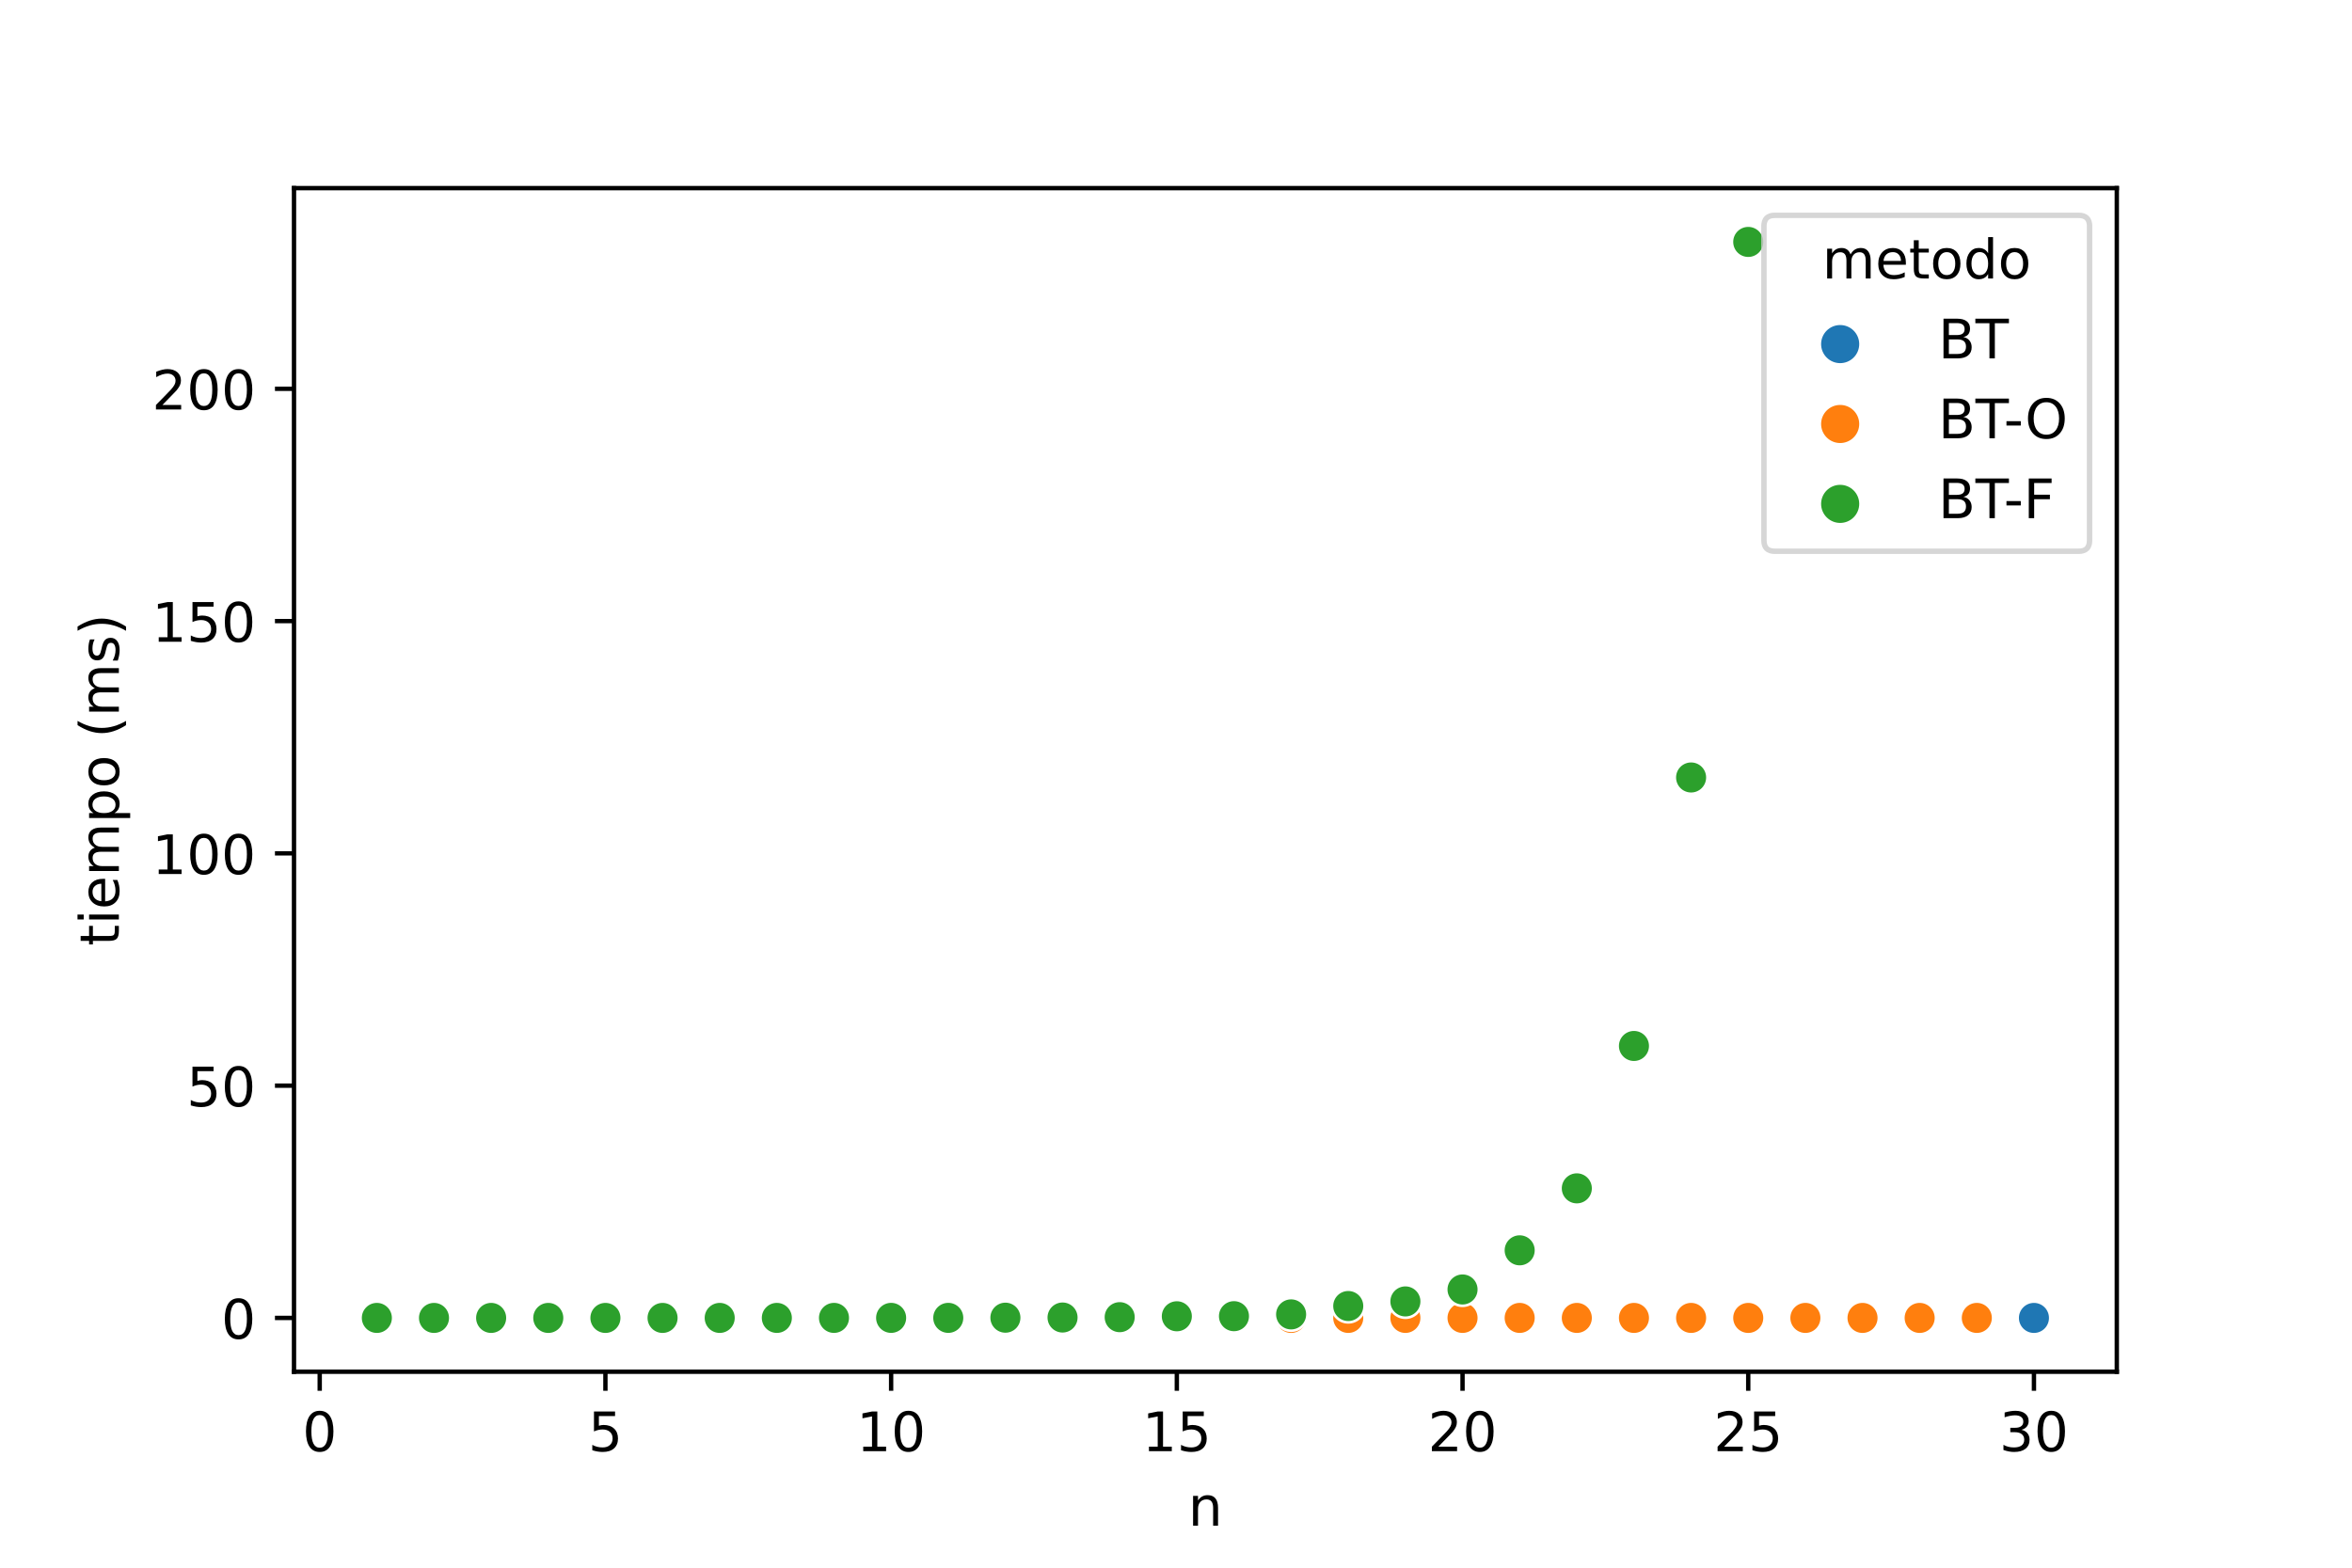 <?xml version="1.0" encoding="utf-8" standalone="no"?>
<!DOCTYPE svg PUBLIC "-//W3C//DTD SVG 1.1//EN"
  "http://www.w3.org/Graphics/SVG/1.1/DTD/svg11.dtd">
<!-- Created with matplotlib (https://matplotlib.org/) -->
<svg height="288pt" version="1.1" viewBox="0 0 432 288" width="432pt" xmlns="http://www.w3.org/2000/svg" xmlns:xlink="http://www.w3.org/1999/xlink">
 <defs>
  <style type="text/css">
*{stroke-linecap:butt;stroke-linejoin:round;}
  </style>
 </defs>
 <g id="figure_1">
  <g id="patch_1">
   <path d="M 0 288 
L 432 288 
L 432 0 
L 0 0 
z
" style="fill:#ffffff;"/>
  </g>
  <g id="axes_1">
   <g id="patch_2">
    <path d="M 54 252 
L 388.8 252 
L 388.8 34.56 
L 54 34.56 
z
" style="fill:#ffffff;"/>
   </g>
   <g id="PathCollection_1">
    <defs>
     <path d="M 0 3 
C 0.796 3 1.559 2.684 2.121 2.121 
C 2.684 1.559 3 0.796 3 0 
C 3 -0.796 2.684 -1.559 2.121 -2.121 
C 1.559 -2.684 0.796 -3 0 -3 
C -0.796 -3 -1.559 -2.684 -2.121 -2.121 
C -2.684 -1.559 -3 -0.796 -3 0 
C -3 0.796 -2.684 1.559 -2.121 2.121 
C -1.559 2.684 -0.796 3 0 3 
z
" id="C0_0_1d86367461"/>
    </defs>
    <g clip-path="url(#p7e92008dcf)">
     <use style="fill:#1f77b4;stroke:#ffffff;stroke-width:0.48;" x="69.218" xlink:href="#C0_0_1d86367461" y="242.116"/>
    </g>
    <g clip-path="url(#p7e92008dcf)">
     <use style="fill:#1f77b4;stroke:#ffffff;stroke-width:0.48;" x="79.713" xlink:href="#C0_0_1d86367461" y="242.116"/>
    </g>
    <g clip-path="url(#p7e92008dcf)">
     <use style="fill:#1f77b4;stroke:#ffffff;stroke-width:0.48;" x="90.209" xlink:href="#C0_0_1d86367461" y="242.116"/>
    </g>
    <g clip-path="url(#p7e92008dcf)">
     <use style="fill:#1f77b4;stroke:#ffffff;stroke-width:0.48;" x="100.704" xlink:href="#C0_0_1d86367461" y="242.116"/>
    </g>
    <g clip-path="url(#p7e92008dcf)">
     <use style="fill:#1f77b4;stroke:#ffffff;stroke-width:0.48;" x="111.199" xlink:href="#C0_0_1d86367461" y="242.113"/>
    </g>
    <g clip-path="url(#p7e92008dcf)">
     <use style="fill:#1f77b4;stroke:#ffffff;stroke-width:0.48;" x="121.695" xlink:href="#C0_0_1d86367461" y="242.115"/>
    </g>
    <g clip-path="url(#p7e92008dcf)">
     <use style="fill:#1f77b4;stroke:#ffffff;stroke-width:0.48;" x="132.19" xlink:href="#C0_0_1d86367461" y="242.115"/>
    </g>
    <g clip-path="url(#p7e92008dcf)">
     <use style="fill:#1f77b4;stroke:#ffffff;stroke-width:0.48;" x="142.685" xlink:href="#C0_0_1d86367461" y="242.116"/>
    </g>
    <g clip-path="url(#p7e92008dcf)">
     <use style="fill:#1f77b4;stroke:#ffffff;stroke-width:0.48;" x="153.181" xlink:href="#C0_0_1d86367461" y="242.114"/>
    </g>
    <g clip-path="url(#p7e92008dcf)">
     <use style="fill:#1f77b4;stroke:#ffffff;stroke-width:0.48;" x="163.676" xlink:href="#C0_0_1d86367461" y="242.115"/>
    </g>
    <g clip-path="url(#p7e92008dcf)">
     <use style="fill:#1f77b4;stroke:#ffffff;stroke-width:0.48;" x="174.171" xlink:href="#C0_0_1d86367461" y="242.115"/>
    </g>
    <g clip-path="url(#p7e92008dcf)">
     <use style="fill:#1f77b4;stroke:#ffffff;stroke-width:0.48;" x="184.666" xlink:href="#C0_0_1d86367461" y="242.115"/>
    </g>
    <g clip-path="url(#p7e92008dcf)">
     <use style="fill:#1f77b4;stroke:#ffffff;stroke-width:0.48;" x="195.162" xlink:href="#C0_0_1d86367461" y="242.116"/>
    </g>
    <g clip-path="url(#p7e92008dcf)">
     <use style="fill:#1f77b4;stroke:#ffffff;stroke-width:0.48;" x="205.657" xlink:href="#C0_0_1d86367461" y="242.115"/>
    </g>
    <g clip-path="url(#p7e92008dcf)">
     <use style="fill:#1f77b4;stroke:#ffffff;stroke-width:0.48;" x="216.152" xlink:href="#C0_0_1d86367461" y="242.115"/>
    </g>
    <g clip-path="url(#p7e92008dcf)">
     <use style="fill:#1f77b4;stroke:#ffffff;stroke-width:0.48;" x="226.648" xlink:href="#C0_0_1d86367461" y="242.115"/>
    </g>
    <g clip-path="url(#p7e92008dcf)">
     <use style="fill:#1f77b4;stroke:#ffffff;stroke-width:0.48;" x="237.143" xlink:href="#C0_0_1d86367461" y="242.116"/>
    </g>
    <g clip-path="url(#p7e92008dcf)">
     <use style="fill:#1f77b4;stroke:#ffffff;stroke-width:0.48;" x="247.638" xlink:href="#C0_0_1d86367461" y="242.116"/>
    </g>
    <g clip-path="url(#p7e92008dcf)">
     <use style="fill:#1f77b4;stroke:#ffffff;stroke-width:0.48;" x="258.134" xlink:href="#C0_0_1d86367461" y="242.116"/>
    </g>
    <g clip-path="url(#p7e92008dcf)">
     <use style="fill:#1f77b4;stroke:#ffffff;stroke-width:0.48;" x="268.629" xlink:href="#C0_0_1d86367461" y="242.116"/>
    </g>
    <g clip-path="url(#p7e92008dcf)">
     <use style="fill:#1f77b4;stroke:#ffffff;stroke-width:0.48;" x="279.124" xlink:href="#C0_0_1d86367461" y="242.114"/>
    </g>
    <g clip-path="url(#p7e92008dcf)">
     <use style="fill:#1f77b4;stroke:#ffffff;stroke-width:0.48;" x="289.619" xlink:href="#C0_0_1d86367461" y="242.116"/>
    </g>
    <g clip-path="url(#p7e92008dcf)">
     <use style="fill:#1f77b4;stroke:#ffffff;stroke-width:0.48;" x="300.115" xlink:href="#C0_0_1d86367461" y="242.114"/>
    </g>
    <g clip-path="url(#p7e92008dcf)">
     <use style="fill:#1f77b4;stroke:#ffffff;stroke-width:0.48;" x="310.61" xlink:href="#C0_0_1d86367461" y="242.116"/>
    </g>
    <g clip-path="url(#p7e92008dcf)">
     <use style="fill:#1f77b4;stroke:#ffffff;stroke-width:0.48;" x="321.105" xlink:href="#C0_0_1d86367461" y="242.116"/>
    </g>
    <g clip-path="url(#p7e92008dcf)">
     <use style="fill:#1f77b4;stroke:#ffffff;stroke-width:0.48;" x="331.601" xlink:href="#C0_0_1d86367461" y="242.116"/>
    </g>
    <g clip-path="url(#p7e92008dcf)">
     <use style="fill:#1f77b4;stroke:#ffffff;stroke-width:0.48;" x="342.096" xlink:href="#C0_0_1d86367461" y="242.115"/>
    </g>
    <g clip-path="url(#p7e92008dcf)">
     <use style="fill:#1f77b4;stroke:#ffffff;stroke-width:0.48;" x="352.591" xlink:href="#C0_0_1d86367461" y="242.115"/>
    </g>
    <g clip-path="url(#p7e92008dcf)">
     <use style="fill:#1f77b4;stroke:#ffffff;stroke-width:0.48;" x="363.087" xlink:href="#C0_0_1d86367461" y="242.116"/>
    </g>
    <g clip-path="url(#p7e92008dcf)">
     <use style="fill:#1f77b4;stroke:#ffffff;stroke-width:0.48;" x="373.582" xlink:href="#C0_0_1d86367461" y="242.116"/>
    </g>
    <g clip-path="url(#p7e92008dcf)">
     <use style="fill:#ff7f0e;stroke:#ffffff;stroke-width:0.48;" x="69.218" xlink:href="#C0_0_1d86367461" y="242.116"/>
    </g>
    <g clip-path="url(#p7e92008dcf)">
     <use style="fill:#ff7f0e;stroke:#ffffff;stroke-width:0.48;" x="79.713" xlink:href="#C0_0_1d86367461" y="242.116"/>
    </g>
    <g clip-path="url(#p7e92008dcf)">
     <use style="fill:#ff7f0e;stroke:#ffffff;stroke-width:0.48;" x="90.209" xlink:href="#C0_0_1d86367461" y="242.115"/>
    </g>
    <g clip-path="url(#p7e92008dcf)">
     <use style="fill:#ff7f0e;stroke:#ffffff;stroke-width:0.48;" x="100.704" xlink:href="#C0_0_1d86367461" y="242.115"/>
    </g>
    <g clip-path="url(#p7e92008dcf)">
     <use style="fill:#ff7f0e;stroke:#ffffff;stroke-width:0.48;" x="111.199" xlink:href="#C0_0_1d86367461" y="242.114"/>
    </g>
    <g clip-path="url(#p7e92008dcf)">
     <use style="fill:#ff7f0e;stroke:#ffffff;stroke-width:0.48;" x="121.695" xlink:href="#C0_0_1d86367461" y="242.115"/>
    </g>
    <g clip-path="url(#p7e92008dcf)">
     <use style="fill:#ff7f0e;stroke:#ffffff;stroke-width:0.48;" x="132.19" xlink:href="#C0_0_1d86367461" y="242.116"/>
    </g>
    <g clip-path="url(#p7e92008dcf)">
     <use style="fill:#ff7f0e;stroke:#ffffff;stroke-width:0.48;" x="142.685" xlink:href="#C0_0_1d86367461" y="242.116"/>
    </g>
    <g clip-path="url(#p7e92008dcf)">
     <use style="fill:#ff7f0e;stroke:#ffffff;stroke-width:0.48;" x="153.181" xlink:href="#C0_0_1d86367461" y="242.115"/>
    </g>
    <g clip-path="url(#p7e92008dcf)">
     <use style="fill:#ff7f0e;stroke:#ffffff;stroke-width:0.48;" x="163.676" xlink:href="#C0_0_1d86367461" y="242.114"/>
    </g>
    <g clip-path="url(#p7e92008dcf)">
     <use style="fill:#ff7f0e;stroke:#ffffff;stroke-width:0.48;" x="174.171" xlink:href="#C0_0_1d86367461" y="242.113"/>
    </g>
    <g clip-path="url(#p7e92008dcf)">
     <use style="fill:#ff7f0e;stroke:#ffffff;stroke-width:0.48;" x="184.666" xlink:href="#C0_0_1d86367461" y="242.115"/>
    </g>
    <g clip-path="url(#p7e92008dcf)">
     <use style="fill:#ff7f0e;stroke:#ffffff;stroke-width:0.48;" x="195.162" xlink:href="#C0_0_1d86367461" y="242.113"/>
    </g>
    <g clip-path="url(#p7e92008dcf)">
     <use style="fill:#ff7f0e;stroke:#ffffff;stroke-width:0.48;" x="205.657" xlink:href="#C0_0_1d86367461" y="242.115"/>
    </g>
    <g clip-path="url(#p7e92008dcf)">
     <use style="fill:#ff7f0e;stroke:#ffffff;stroke-width:0.48;" x="216.152" xlink:href="#C0_0_1d86367461" y="242.115"/>
    </g>
    <g clip-path="url(#p7e92008dcf)">
     <use style="fill:#ff7f0e;stroke:#ffffff;stroke-width:0.48;" x="226.648" xlink:href="#C0_0_1d86367461" y="242.114"/>
    </g>
    <g clip-path="url(#p7e92008dcf)">
     <use style="fill:#ff7f0e;stroke:#ffffff;stroke-width:0.48;" x="237.143" xlink:href="#C0_0_1d86367461" y="242.114"/>
    </g>
    <g clip-path="url(#p7e92008dcf)">
     <use style="fill:#ff7f0e;stroke:#ffffff;stroke-width:0.48;" x="247.638" xlink:href="#C0_0_1d86367461" y="242.115"/>
    </g>
    <g clip-path="url(#p7e92008dcf)">
     <use style="fill:#ff7f0e;stroke:#ffffff;stroke-width:0.48;" x="258.134" xlink:href="#C0_0_1d86367461" y="242.114"/>
    </g>
    <g clip-path="url(#p7e92008dcf)">
     <use style="fill:#ff7f0e;stroke:#ffffff;stroke-width:0.48;" x="268.629" xlink:href="#C0_0_1d86367461" y="242.115"/>
    </g>
    <g clip-path="url(#p7e92008dcf)">
     <use style="fill:#ff7f0e;stroke:#ffffff;stroke-width:0.48;" x="279.124" xlink:href="#C0_0_1d86367461" y="242.115"/>
    </g>
    <g clip-path="url(#p7e92008dcf)">
     <use style="fill:#ff7f0e;stroke:#ffffff;stroke-width:0.48;" x="289.619" xlink:href="#C0_0_1d86367461" y="242.115"/>
    </g>
    <g clip-path="url(#p7e92008dcf)">
     <use style="fill:#ff7f0e;stroke:#ffffff;stroke-width:0.48;" x="300.115" xlink:href="#C0_0_1d86367461" y="242.115"/>
    </g>
    <g clip-path="url(#p7e92008dcf)">
     <use style="fill:#ff7f0e;stroke:#ffffff;stroke-width:0.48;" x="310.61" xlink:href="#C0_0_1d86367461" y="242.115"/>
    </g>
    <g clip-path="url(#p7e92008dcf)">
     <use style="fill:#ff7f0e;stroke:#ffffff;stroke-width:0.48;" x="321.105" xlink:href="#C0_0_1d86367461" y="242.116"/>
    </g>
    <g clip-path="url(#p7e92008dcf)">
     <use style="fill:#ff7f0e;stroke:#ffffff;stroke-width:0.48;" x="331.601" xlink:href="#C0_0_1d86367461" y="242.115"/>
    </g>
    <g clip-path="url(#p7e92008dcf)">
     <use style="fill:#ff7f0e;stroke:#ffffff;stroke-width:0.48;" x="342.096" xlink:href="#C0_0_1d86367461" y="242.116"/>
    </g>
    <g clip-path="url(#p7e92008dcf)">
     <use style="fill:#ff7f0e;stroke:#ffffff;stroke-width:0.48;" x="352.591" xlink:href="#C0_0_1d86367461" y="242.116"/>
    </g>
    <g clip-path="url(#p7e92008dcf)">
     <use style="fill:#ff7f0e;stroke:#ffffff;stroke-width:0.48;" x="363.087" xlink:href="#C0_0_1d86367461" y="242.115"/>
    </g>
    <g clip-path="url(#p7e92008dcf)">
     <use style="fill:#2ca02c;stroke:#ffffff;stroke-width:0.48;" x="69.218" xlink:href="#C0_0_1d86367461" y="242.115"/>
    </g>
    <g clip-path="url(#p7e92008dcf)">
     <use style="fill:#2ca02c;stroke:#ffffff;stroke-width:0.48;" x="79.713" xlink:href="#C0_0_1d86367461" y="242.116"/>
    </g>
    <g clip-path="url(#p7e92008dcf)">
     <use style="fill:#2ca02c;stroke:#ffffff;stroke-width:0.48;" x="90.209" xlink:href="#C0_0_1d86367461" y="242.115"/>
    </g>
    <g clip-path="url(#p7e92008dcf)">
     <use style="fill:#2ca02c;stroke:#ffffff;stroke-width:0.48;" x="100.704" xlink:href="#C0_0_1d86367461" y="242.116"/>
    </g>
    <g clip-path="url(#p7e92008dcf)">
     <use style="fill:#2ca02c;stroke:#ffffff;stroke-width:0.48;" x="111.199" xlink:href="#C0_0_1d86367461" y="242.116"/>
    </g>
    <g clip-path="url(#p7e92008dcf)">
     <use style="fill:#2ca02c;stroke:#ffffff;stroke-width:0.48;" x="121.695" xlink:href="#C0_0_1d86367461" y="242.116"/>
    </g>
    <g clip-path="url(#p7e92008dcf)">
     <use style="fill:#2ca02c;stroke:#ffffff;stroke-width:0.48;" x="132.19" xlink:href="#C0_0_1d86367461" y="242.115"/>
    </g>
    <g clip-path="url(#p7e92008dcf)">
     <use style="fill:#2ca02c;stroke:#ffffff;stroke-width:0.48;" x="142.685" xlink:href="#C0_0_1d86367461" y="242.113"/>
    </g>
    <g clip-path="url(#p7e92008dcf)">
     <use style="fill:#2ca02c;stroke:#ffffff;stroke-width:0.48;" x="153.181" xlink:href="#C0_0_1d86367461" y="242.11"/>
    </g>
    <g clip-path="url(#p7e92008dcf)">
     <use style="fill:#2ca02c;stroke:#ffffff;stroke-width:0.48;" x="163.676" xlink:href="#C0_0_1d86367461" y="242.107"/>
    </g>
    <g clip-path="url(#p7e92008dcf)">
     <use style="fill:#2ca02c;stroke:#ffffff;stroke-width:0.48;" x="174.171" xlink:href="#C0_0_1d86367461" y="242.106"/>
    </g>
    <g clip-path="url(#p7e92008dcf)">
     <use style="fill:#2ca02c;stroke:#ffffff;stroke-width:0.48;" x="184.666" xlink:href="#C0_0_1d86367461" y="242.073"/>
    </g>
    <g clip-path="url(#p7e92008dcf)">
     <use style="fill:#2ca02c;stroke:#ffffff;stroke-width:0.48;" x="195.162" xlink:href="#C0_0_1d86367461" y="242.041"/>
    </g>
    <g clip-path="url(#p7e92008dcf)">
     <use style="fill:#2ca02c;stroke:#ffffff;stroke-width:0.48;" x="205.657" xlink:href="#C0_0_1d86367461" y="241.978"/>
    </g>
    <g clip-path="url(#p7e92008dcf)">
     <use style="fill:#2ca02c;stroke:#ffffff;stroke-width:0.48;" x="216.152" xlink:href="#C0_0_1d86367461" y="241.814"/>
    </g>
    <g clip-path="url(#p7e92008dcf)">
     <use style="fill:#2ca02c;stroke:#ffffff;stroke-width:0.48;" x="226.648" xlink:href="#C0_0_1d86367461" y="241.796"/>
    </g>
    <g clip-path="url(#p7e92008dcf)">
     <use style="fill:#2ca02c;stroke:#ffffff;stroke-width:0.48;" x="237.143" xlink:href="#C0_0_1d86367461" y="241.467"/>
    </g>
    <g clip-path="url(#p7e92008dcf)">
     <use style="fill:#2ca02c;stroke:#ffffff;stroke-width:0.48;" x="247.638" xlink:href="#C0_0_1d86367461" y="239.929"/>
    </g>
    <g clip-path="url(#p7e92008dcf)">
     <use style="fill:#2ca02c;stroke:#ffffff;stroke-width:0.48;" x="258.134" xlink:href="#C0_0_1d86367461" y="239.084"/>
    </g>
    <g clip-path="url(#p7e92008dcf)">
     <use style="fill:#2ca02c;stroke:#ffffff;stroke-width:0.48;" x="268.629" xlink:href="#C0_0_1d86367461" y="236.888"/>
    </g>
    <g clip-path="url(#p7e92008dcf)">
     <use style="fill:#2ca02c;stroke:#ffffff;stroke-width:0.48;" x="279.124" xlink:href="#C0_0_1d86367461" y="229.697"/>
    </g>
    <g clip-path="url(#p7e92008dcf)">
     <use style="fill:#2ca02c;stroke:#ffffff;stroke-width:0.48;" x="289.619" xlink:href="#C0_0_1d86367461" y="218.313"/>
    </g>
    <g clip-path="url(#p7e92008dcf)">
     <use style="fill:#2ca02c;stroke:#ffffff;stroke-width:0.48;" x="300.115" xlink:href="#C0_0_1d86367461" y="192.154"/>
    </g>
    <g clip-path="url(#p7e92008dcf)">
     <use style="fill:#2ca02c;stroke:#ffffff;stroke-width:0.48;" x="310.61" xlink:href="#C0_0_1d86367461" y="142.83"/>
    </g>
    <g clip-path="url(#p7e92008dcf)">
     <use style="fill:#2ca02c;stroke:#ffffff;stroke-width:0.48;" x="321.105" xlink:href="#C0_0_1d86367461" y="44.444"/>
    </g>
   </g>
   <g id="PathCollection_2"/>
   <g id="PathCollection_3"/>
   <g id="PathCollection_4"/>
   <g id="matplotlib.axis_1">
    <g id="xtick_1">
     <g id="line2d_1">
      <defs>
       <path d="M 0 0 
L 0 3.5 
" id="m21080f98fd" style="stroke:#000000;stroke-width:0.8;"/>
      </defs>
      <g>
       <use style="stroke:#000000;stroke-width:0.8;" x="58.723" xlink:href="#m21080f98fd" y="252"/>
      </g>
     </g>
     <g id="text_1">
      <!-- 0 -->
      <defs>
       <path d="M 31.781 66.406 
Q 24.172 66.406 20.328 58.906 
Q 16.5 51.422 16.5 36.375 
Q 16.5 21.391 20.328 13.891 
Q 24.172 6.391 31.781 6.391 
Q 39.453 6.391 43.281 13.891 
Q 47.125 21.391 47.125 36.375 
Q 47.125 51.422 43.281 58.906 
Q 39.453 66.406 31.781 66.406 
z
M 31.781 74.219 
Q 44.047 74.219 50.516 64.516 
Q 56.984 54.828 56.984 36.375 
Q 56.984 17.969 50.516 8.266 
Q 44.047 -1.422 31.781 -1.422 
Q 19.531 -1.422 13.062 8.266 
Q 6.594 17.969 6.594 36.375 
Q 6.594 54.828 13.062 64.516 
Q 19.531 74.219 31.781 74.219 
z
" id="DejaVuSans-48"/>
      </defs>
      <g transform="translate(55.542 266.598)scale(0.1 -0.1)">
       <use xlink:href="#DejaVuSans-48"/>
      </g>
     </g>
    </g>
    <g id="xtick_2">
     <g id="line2d_2">
      <g>
       <use style="stroke:#000000;stroke-width:0.8;" x="111.199" xlink:href="#m21080f98fd" y="252"/>
      </g>
     </g>
     <g id="text_2">
      <!-- 5 -->
      <defs>
       <path d="M 10.797 72.906 
L 49.516 72.906 
L 49.516 64.594 
L 19.828 64.594 
L 19.828 46.734 
Q 21.969 47.469 24.109 47.828 
Q 26.266 48.188 28.422 48.188 
Q 40.625 48.188 47.75 41.5 
Q 54.891 34.812 54.891 23.391 
Q 54.891 11.625 47.562 5.094 
Q 40.234 -1.422 26.906 -1.422 
Q 22.312 -1.422 17.547 -0.641 
Q 12.797 0.141 7.719 1.703 
L 7.719 11.625 
Q 12.109 9.234 16.797 8.062 
Q 21.484 6.891 26.703 6.891 
Q 35.156 6.891 40.078 11.328 
Q 45.016 15.766 45.016 23.391 
Q 45.016 31 40.078 35.438 
Q 35.156 39.891 26.703 39.891 
Q 22.75 39.891 18.812 39.016 
Q 14.891 38.141 10.797 36.281 
z
" id="DejaVuSans-53"/>
      </defs>
      <g transform="translate(108.018 266.598)scale(0.1 -0.1)">
       <use xlink:href="#DejaVuSans-53"/>
      </g>
     </g>
    </g>
    <g id="xtick_3">
     <g id="line2d_3">
      <g>
       <use style="stroke:#000000;stroke-width:0.8;" x="163.676" xlink:href="#m21080f98fd" y="252"/>
      </g>
     </g>
     <g id="text_3">
      <!-- 10 -->
      <defs>
       <path d="M 12.406 8.297 
L 28.516 8.297 
L 28.516 63.922 
L 10.984 60.406 
L 10.984 69.391 
L 28.422 72.906 
L 38.281 72.906 
L 38.281 8.297 
L 54.391 8.297 
L 54.391 0 
L 12.406 0 
z
" id="DejaVuSans-49"/>
      </defs>
      <g transform="translate(157.313 266.598)scale(0.1 -0.1)">
       <use xlink:href="#DejaVuSans-49"/>
       <use x="63.623" xlink:href="#DejaVuSans-48"/>
      </g>
     </g>
    </g>
    <g id="xtick_4">
     <g id="line2d_4">
      <g>
       <use style="stroke:#000000;stroke-width:0.8;" x="216.152" xlink:href="#m21080f98fd" y="252"/>
      </g>
     </g>
     <g id="text_4">
      <!-- 15 -->
      <g transform="translate(209.79 266.598)scale(0.1 -0.1)">
       <use xlink:href="#DejaVuSans-49"/>
       <use x="63.623" xlink:href="#DejaVuSans-53"/>
      </g>
     </g>
    </g>
    <g id="xtick_5">
     <g id="line2d_5">
      <g>
       <use style="stroke:#000000;stroke-width:0.8;" x="268.629" xlink:href="#m21080f98fd" y="252"/>
      </g>
     </g>
     <g id="text_5">
      <!-- 20 -->
      <defs>
       <path d="M 19.188 8.297 
L 53.609 8.297 
L 53.609 0 
L 7.328 0 
L 7.328 8.297 
Q 12.938 14.109 22.625 23.891 
Q 32.328 33.688 34.812 36.531 
Q 39.547 41.844 41.422 45.531 
Q 43.312 49.219 43.312 52.781 
Q 43.312 58.594 39.234 62.25 
Q 35.156 65.922 28.609 65.922 
Q 23.969 65.922 18.812 64.312 
Q 13.672 62.703 7.812 59.422 
L 7.812 69.391 
Q 13.766 71.781 18.938 73 
Q 24.125 74.219 28.422 74.219 
Q 39.75 74.219 46.484 68.547 
Q 53.219 62.891 53.219 53.422 
Q 53.219 48.922 51.531 44.891 
Q 49.859 40.875 45.406 35.406 
Q 44.188 33.984 37.641 27.219 
Q 31.109 20.453 19.188 8.297 
z
" id="DejaVuSans-50"/>
      </defs>
      <g transform="translate(262.266 266.598)scale(0.1 -0.1)">
       <use xlink:href="#DejaVuSans-50"/>
       <use x="63.623" xlink:href="#DejaVuSans-48"/>
      </g>
     </g>
    </g>
    <g id="xtick_6">
     <g id="line2d_6">
      <g>
       <use style="stroke:#000000;stroke-width:0.8;" x="321.105" xlink:href="#m21080f98fd" y="252"/>
      </g>
     </g>
     <g id="text_6">
      <!-- 25 -->
      <g transform="translate(314.743 266.598)scale(0.1 -0.1)">
       <use xlink:href="#DejaVuSans-50"/>
       <use x="63.623" xlink:href="#DejaVuSans-53"/>
      </g>
     </g>
    </g>
    <g id="xtick_7">
     <g id="line2d_7">
      <g>
       <use style="stroke:#000000;stroke-width:0.8;" x="373.582" xlink:href="#m21080f98fd" y="252"/>
      </g>
     </g>
     <g id="text_7">
      <!-- 30 -->
      <defs>
       <path d="M 40.578 39.312 
Q 47.656 37.797 51.625 33 
Q 55.609 28.219 55.609 21.188 
Q 55.609 10.406 48.188 4.484 
Q 40.766 -1.422 27.094 -1.422 
Q 22.516 -1.422 17.656 -0.516 
Q 12.797 0.391 7.625 2.203 
L 7.625 11.719 
Q 11.719 9.328 16.594 8.109 
Q 21.484 6.891 26.812 6.891 
Q 36.078 6.891 40.938 10.547 
Q 45.797 14.203 45.797 21.188 
Q 45.797 27.641 41.281 31.266 
Q 36.766 34.906 28.719 34.906 
L 20.219 34.906 
L 20.219 43.016 
L 29.109 43.016 
Q 36.375 43.016 40.234 45.922 
Q 44.094 48.828 44.094 54.297 
Q 44.094 59.906 40.109 62.906 
Q 36.141 65.922 28.719 65.922 
Q 24.656 65.922 20.016 65.031 
Q 15.375 64.156 9.812 62.312 
L 9.812 71.094 
Q 15.438 72.656 20.344 73.438 
Q 25.25 74.219 29.594 74.219 
Q 40.828 74.219 47.359 69.109 
Q 53.906 64.016 53.906 55.328 
Q 53.906 49.266 50.438 45.094 
Q 46.969 40.922 40.578 39.312 
z
" id="DejaVuSans-51"/>
      </defs>
      <g transform="translate(367.219 266.598)scale(0.1 -0.1)">
       <use xlink:href="#DejaVuSans-51"/>
       <use x="63.623" xlink:href="#DejaVuSans-48"/>
      </g>
     </g>
    </g>
    <g id="text_8">
     <!-- n -->
     <defs>
      <path d="M 54.891 33.016 
L 54.891 0 
L 45.906 0 
L 45.906 32.719 
Q 45.906 40.484 42.875 44.328 
Q 39.844 48.188 33.797 48.188 
Q 26.516 48.188 22.312 43.547 
Q 18.109 38.922 18.109 30.906 
L 18.109 0 
L 9.078 0 
L 9.078 54.688 
L 18.109 54.688 
L 18.109 46.188 
Q 21.344 51.125 25.703 53.562 
Q 30.078 56 35.797 56 
Q 45.219 56 50.047 50.172 
Q 54.891 44.344 54.891 33.016 
z
" id="DejaVuSans-110"/>
     </defs>
     <g transform="translate(218.231 280.277)scale(0.1 -0.1)">
      <use xlink:href="#DejaVuSans-110"/>
     </g>
    </g>
   </g>
   <g id="matplotlib.axis_2">
    <g id="ytick_1">
     <g id="line2d_8">
      <defs>
       <path d="M 0 0 
L -3.5 0 
" id="m9bad9a5cfe" style="stroke:#000000;stroke-width:0.8;"/>
      </defs>
      <g>
       <use style="stroke:#000000;stroke-width:0.8;" x="54" xlink:href="#m9bad9a5cfe" y="242.117"/>
      </g>
     </g>
     <g id="text_9">
      <!-- 0 -->
      <g transform="translate(40.638 245.917)scale(0.1 -0.1)">
       <use xlink:href="#DejaVuSans-48"/>
      </g>
     </g>
    </g>
    <g id="ytick_2">
     <g id="line2d_9">
      <g>
       <use style="stroke:#000000;stroke-width:0.8;" x="54" xlink:href="#m9bad9a5cfe" y="199.445"/>
      </g>
     </g>
     <g id="text_10">
      <!-- 50 -->
      <g transform="translate(34.275 203.244)scale(0.1 -0.1)">
       <use xlink:href="#DejaVuSans-53"/>
       <use x="63.623" xlink:href="#DejaVuSans-48"/>
      </g>
     </g>
    </g>
    <g id="ytick_3">
     <g id="line2d_10">
      <g>
       <use style="stroke:#000000;stroke-width:0.8;" x="54" xlink:href="#m9bad9a5cfe" y="156.772"/>
      </g>
     </g>
     <g id="text_11">
      <!-- 100 -->
      <g transform="translate(27.913 160.571)scale(0.1 -0.1)">
       <use xlink:href="#DejaVuSans-49"/>
       <use x="63.623" xlink:href="#DejaVuSans-48"/>
       <use x="127.246" xlink:href="#DejaVuSans-48"/>
      </g>
     </g>
    </g>
    <g id="ytick_4">
     <g id="line2d_11">
      <g>
       <use style="stroke:#000000;stroke-width:0.8;" x="54" xlink:href="#m9bad9a5cfe" y="114.1"/>
      </g>
     </g>
     <g id="text_12">
      <!-- 150 -->
      <g transform="translate(27.913 117.899)scale(0.1 -0.1)">
       <use xlink:href="#DejaVuSans-49"/>
       <use x="63.623" xlink:href="#DejaVuSans-53"/>
       <use x="127.246" xlink:href="#DejaVuSans-48"/>
      </g>
     </g>
    </g>
    <g id="ytick_5">
     <g id="line2d_12">
      <g>
       <use style="stroke:#000000;stroke-width:0.8;" x="54" xlink:href="#m9bad9a5cfe" y="71.427"/>
      </g>
     </g>
     <g id="text_13">
      <!-- 200 -->
      <g transform="translate(27.913 75.226)scale(0.1 -0.1)">
       <use xlink:href="#DejaVuSans-50"/>
       <use x="63.623" xlink:href="#DejaVuSans-48"/>
       <use x="127.246" xlink:href="#DejaVuSans-48"/>
      </g>
     </g>
    </g>
    <g id="text_14">
     <!-- tiempo (ms) -->
     <defs>
      <path d="M 18.312 70.219 
L 18.312 54.688 
L 36.812 54.688 
L 36.812 47.703 
L 18.312 47.703 
L 18.312 18.016 
Q 18.312 11.328 20.141 9.422 
Q 21.969 7.516 27.594 7.516 
L 36.812 7.516 
L 36.812 0 
L 27.594 0 
Q 17.188 0 13.234 3.875 
Q 9.281 7.766 9.281 18.016 
L 9.281 47.703 
L 2.688 47.703 
L 2.688 54.688 
L 9.281 54.688 
L 9.281 70.219 
z
" id="DejaVuSans-116"/>
      <path d="M 9.422 54.688 
L 18.406 54.688 
L 18.406 0 
L 9.422 0 
z
M 9.422 75.984 
L 18.406 75.984 
L 18.406 64.594 
L 9.422 64.594 
z
" id="DejaVuSans-105"/>
      <path d="M 56.203 29.594 
L 56.203 25.203 
L 14.891 25.203 
Q 15.484 15.922 20.484 11.062 
Q 25.484 6.203 34.422 6.203 
Q 39.594 6.203 44.453 7.469 
Q 49.312 8.734 54.109 11.281 
L 54.109 2.781 
Q 49.266 0.734 44.188 -0.344 
Q 39.109 -1.422 33.891 -1.422 
Q 20.797 -1.422 13.156 6.188 
Q 5.516 13.812 5.516 26.812 
Q 5.516 40.234 12.766 48.109 
Q 20.016 56 32.328 56 
Q 43.359 56 49.781 48.891 
Q 56.203 41.797 56.203 29.594 
z
M 47.219 32.234 
Q 47.125 39.594 43.094 43.984 
Q 39.062 48.391 32.422 48.391 
Q 24.906 48.391 20.391 44.141 
Q 15.875 39.891 15.188 32.172 
z
" id="DejaVuSans-101"/>
      <path d="M 52 44.188 
Q 55.375 50.25 60.062 53.125 
Q 64.75 56 71.094 56 
Q 79.641 56 84.281 50.016 
Q 88.922 44.047 88.922 33.016 
L 88.922 0 
L 79.891 0 
L 79.891 32.719 
Q 79.891 40.578 77.094 44.375 
Q 74.312 48.188 68.609 48.188 
Q 61.625 48.188 57.562 43.547 
Q 53.516 38.922 53.516 30.906 
L 53.516 0 
L 44.484 0 
L 44.484 32.719 
Q 44.484 40.625 41.703 44.406 
Q 38.922 48.188 33.109 48.188 
Q 26.219 48.188 22.156 43.531 
Q 18.109 38.875 18.109 30.906 
L 18.109 0 
L 9.078 0 
L 9.078 54.688 
L 18.109 54.688 
L 18.109 46.188 
Q 21.188 51.219 25.484 53.609 
Q 29.781 56 35.688 56 
Q 41.656 56 45.828 52.969 
Q 50 49.953 52 44.188 
z
" id="DejaVuSans-109"/>
      <path d="M 18.109 8.203 
L 18.109 -20.797 
L 9.078 -20.797 
L 9.078 54.688 
L 18.109 54.688 
L 18.109 46.391 
Q 20.953 51.266 25.266 53.625 
Q 29.594 56 35.594 56 
Q 45.562 56 51.781 48.094 
Q 58.016 40.188 58.016 27.297 
Q 58.016 14.406 51.781 6.484 
Q 45.562 -1.422 35.594 -1.422 
Q 29.594 -1.422 25.266 0.953 
Q 20.953 3.328 18.109 8.203 
z
M 48.688 27.297 
Q 48.688 37.203 44.609 42.844 
Q 40.531 48.484 33.406 48.484 
Q 26.266 48.484 22.188 42.844 
Q 18.109 37.203 18.109 27.297 
Q 18.109 17.391 22.188 11.75 
Q 26.266 6.109 33.406 6.109 
Q 40.531 6.109 44.609 11.75 
Q 48.688 17.391 48.688 27.297 
z
" id="DejaVuSans-112"/>
      <path d="M 30.609 48.391 
Q 23.391 48.391 19.188 42.75 
Q 14.984 37.109 14.984 27.297 
Q 14.984 17.484 19.156 11.844 
Q 23.344 6.203 30.609 6.203 
Q 37.797 6.203 41.984 11.859 
Q 46.188 17.531 46.188 27.297 
Q 46.188 37.016 41.984 42.703 
Q 37.797 48.391 30.609 48.391 
z
M 30.609 56 
Q 42.328 56 49.016 48.375 
Q 55.719 40.766 55.719 27.297 
Q 55.719 13.875 49.016 6.219 
Q 42.328 -1.422 30.609 -1.422 
Q 18.844 -1.422 12.172 6.219 
Q 5.516 13.875 5.516 27.297 
Q 5.516 40.766 12.172 48.375 
Q 18.844 56 30.609 56 
z
" id="DejaVuSans-111"/>
      <path id="DejaVuSans-32"/>
      <path d="M 31 75.875 
Q 24.469 64.656 21.281 53.656 
Q 18.109 42.672 18.109 31.391 
Q 18.109 20.125 21.312 9.062 
Q 24.516 -2 31 -13.188 
L 23.188 -13.188 
Q 15.875 -1.703 12.234 9.375 
Q 8.594 20.453 8.594 31.391 
Q 8.594 42.281 12.203 53.312 
Q 15.828 64.359 23.188 75.875 
z
" id="DejaVuSans-40"/>
      <path d="M 44.281 53.078 
L 44.281 44.578 
Q 40.484 46.531 36.375 47.5 
Q 32.281 48.484 27.875 48.484 
Q 21.188 48.484 17.844 46.438 
Q 14.5 44.391 14.5 40.281 
Q 14.5 37.156 16.891 35.375 
Q 19.281 33.594 26.516 31.984 
L 29.594 31.297 
Q 39.156 29.25 43.188 25.516 
Q 47.219 21.781 47.219 15.094 
Q 47.219 7.469 41.188 3.016 
Q 35.156 -1.422 24.609 -1.422 
Q 20.219 -1.422 15.453 -0.562 
Q 10.688 0.297 5.422 2 
L 5.422 11.281 
Q 10.406 8.688 15.234 7.391 
Q 20.062 6.109 24.812 6.109 
Q 31.156 6.109 34.562 8.281 
Q 37.984 10.453 37.984 14.406 
Q 37.984 18.062 35.516 20.016 
Q 33.062 21.969 24.703 23.781 
L 21.578 24.516 
Q 13.234 26.266 9.516 29.906 
Q 5.812 33.547 5.812 39.891 
Q 5.812 47.609 11.281 51.797 
Q 16.75 56 26.812 56 
Q 31.781 56 36.172 55.266 
Q 40.578 54.547 44.281 53.078 
z
" id="DejaVuSans-115"/>
      <path d="M 8.016 75.875 
L 15.828 75.875 
Q 23.141 64.359 26.781 53.312 
Q 30.422 42.281 30.422 31.391 
Q 30.422 20.453 26.781 9.375 
Q 23.141 -1.703 15.828 -13.188 
L 8.016 -13.188 
Q 14.5 -2 17.703 9.062 
Q 20.906 20.125 20.906 31.391 
Q 20.906 42.672 17.703 53.656 
Q 14.5 64.656 8.016 75.875 
z
" id="DejaVuSans-41"/>
     </defs>
     <g transform="translate(21.833 173.775)rotate(-90)scale(0.1 -0.1)">
      <use xlink:href="#DejaVuSans-116"/>
      <use x="39.209" xlink:href="#DejaVuSans-105"/>
      <use x="66.992" xlink:href="#DejaVuSans-101"/>
      <use x="128.516" xlink:href="#DejaVuSans-109"/>
      <use x="225.928" xlink:href="#DejaVuSans-112"/>
      <use x="289.404" xlink:href="#DejaVuSans-111"/>
      <use x="350.586" xlink:href="#DejaVuSans-32"/>
      <use x="382.373" xlink:href="#DejaVuSans-40"/>
      <use x="421.387" xlink:href="#DejaVuSans-109"/>
      <use x="518.799" xlink:href="#DejaVuSans-115"/>
      <use x="570.898" xlink:href="#DejaVuSans-41"/>
     </g>
    </g>
   </g>
   <g id="patch_3">
    <path d="M 54 252 
L 54 34.56 
" style="fill:none;stroke:#000000;stroke-linecap:square;stroke-linejoin:miter;stroke-width:0.8;"/>
   </g>
   <g id="patch_4">
    <path d="M 388.8 252 
L 388.8 34.56 
" style="fill:none;stroke:#000000;stroke-linecap:square;stroke-linejoin:miter;stroke-width:0.8;"/>
   </g>
   <g id="patch_5">
    <path d="M 54 252 
L 388.8 252 
" style="fill:none;stroke:#000000;stroke-linecap:square;stroke-linejoin:miter;stroke-width:0.8;"/>
   </g>
   <g id="patch_6">
    <path d="M 54 34.56 
L 388.8 34.56 
" style="fill:none;stroke:#000000;stroke-linecap:square;stroke-linejoin:miter;stroke-width:0.8;"/>
   </g>
   <g id="legend_1">
    <g id="patch_7">
     <path d="M 325.989 101.272 
L 381.8 101.272 
Q 383.8 101.272 383.8 99.272 
L 383.8 41.56 
Q 383.8 39.56 381.8 39.56 
L 325.989 39.56 
Q 323.989 39.56 323.989 41.56 
L 323.989 99.272 
Q 323.989 101.272 325.989 101.272 
z
" style="fill:#ffffff;opacity:0.8;stroke:#cccccc;stroke-linejoin:miter;"/>
    </g>
    <g id="text_15">
     <!-- metodo -->
     <defs>
      <path d="M 45.406 46.391 
L 45.406 75.984 
L 54.391 75.984 
L 54.391 0 
L 45.406 0 
L 45.406 8.203 
Q 42.578 3.328 38.25 0.953 
Q 33.938 -1.422 27.875 -1.422 
Q 17.969 -1.422 11.734 6.484 
Q 5.516 14.406 5.516 27.297 
Q 5.516 40.188 11.734 48.094 
Q 17.969 56 27.875 56 
Q 33.938 56 38.25 53.625 
Q 42.578 51.266 45.406 46.391 
z
M 14.797 27.297 
Q 14.797 17.391 18.875 11.75 
Q 22.953 6.109 30.078 6.109 
Q 37.203 6.109 41.297 11.75 
Q 45.406 17.391 45.406 27.297 
Q 45.406 37.203 41.297 42.844 
Q 37.203 48.484 30.078 48.484 
Q 22.953 48.484 18.875 42.844 
Q 14.797 37.203 14.797 27.297 
z
" id="DejaVuSans-100"/>
     </defs>
     <g transform="translate(334.695 51.158)scale(0.1 -0.1)">
      <use xlink:href="#DejaVuSans-109"/>
      <use x="97.412" xlink:href="#DejaVuSans-101"/>
      <use x="158.936" xlink:href="#DejaVuSans-116"/>
      <use x="198.145" xlink:href="#DejaVuSans-111"/>
      <use x="259.326" xlink:href="#DejaVuSans-100"/>
      <use x="322.803" xlink:href="#DejaVuSans-111"/>
     </g>
    </g>
    <g id="PathCollection_5">
     <defs>
      <path d="M 0 3 
C 0.796 3 1.559 2.684 2.121 2.121 
C 2.684 1.559 3 0.796 3 0 
C 3 -0.796 2.684 -1.559 2.121 -2.121 
C 1.559 -2.684 0.796 -3 0 -3 
C -0.796 -3 -1.559 -2.684 -2.121 -2.121 
C -2.684 -1.559 -3 -0.796 -3 0 
C -3 0.796 -2.684 1.559 -2.121 2.121 
C -1.559 2.684 -0.796 3 0 3 
z
" id="m6ff6e72610" style="stroke:#1f77b4;"/>
     </defs>
     <g>
      <use style="fill:#1f77b4;stroke:#1f77b4;" x="337.989" xlink:href="#m6ff6e72610" y="63.212"/>
     </g>
    </g>
    <g id="text_16">
     <!-- BT -->
     <defs>
      <path d="M 19.672 34.812 
L 19.672 8.109 
L 35.5 8.109 
Q 43.453 8.109 47.281 11.406 
Q 51.125 14.703 51.125 21.484 
Q 51.125 28.328 47.281 31.562 
Q 43.453 34.812 35.5 34.812 
z
M 19.672 64.797 
L 19.672 42.828 
L 34.281 42.828 
Q 41.5 42.828 45.031 45.531 
Q 48.578 48.25 48.578 53.812 
Q 48.578 59.328 45.031 62.062 
Q 41.5 64.797 34.281 64.797 
z
M 9.812 72.906 
L 35.016 72.906 
Q 46.297 72.906 52.391 68.219 
Q 58.5 63.531 58.5 54.891 
Q 58.5 48.188 55.375 44.234 
Q 52.25 40.281 46.188 39.312 
Q 53.469 37.75 57.5 32.781 
Q 61.531 27.828 61.531 20.406 
Q 61.531 10.641 54.891 5.312 
Q 48.25 0 35.984 0 
L 9.812 0 
z
" id="DejaVuSans-66"/>
      <path d="M -0.297 72.906 
L 61.375 72.906 
L 61.375 64.594 
L 35.5 64.594 
L 35.5 0 
L 25.594 0 
L 25.594 64.594 
L -0.297 64.594 
z
" id="DejaVuSans-84"/>
     </defs>
     <g transform="translate(355.989 65.837)scale(0.1 -0.1)">
      <use xlink:href="#DejaVuSans-66"/>
      <use x="68.604" xlink:href="#DejaVuSans-84"/>
     </g>
    </g>
    <g id="PathCollection_6">
     <defs>
      <path d="M 0 3 
C 0.796 3 1.559 2.684 2.121 2.121 
C 2.684 1.559 3 0.796 3 0 
C 3 -0.796 2.684 -1.559 2.121 -2.121 
C 1.559 -2.684 0.796 -3 0 -3 
C -0.796 -3 -1.559 -2.684 -2.121 -2.121 
C -2.684 -1.559 -3 -0.796 -3 0 
C -3 0.796 -2.684 1.559 -2.121 2.121 
C -1.559 2.684 -0.796 3 0 3 
z
" id="mf549d5427e" style="stroke:#ff7f0e;"/>
     </defs>
     <g>
      <use style="fill:#ff7f0e;stroke:#ff7f0e;" x="337.989" xlink:href="#mf549d5427e" y="77.89"/>
     </g>
    </g>
    <g id="text_17">
     <!-- BT-O -->
     <defs>
      <path d="M 4.891 31.391 
L 31.203 31.391 
L 31.203 23.391 
L 4.891 23.391 
z
" id="DejaVuSans-45"/>
      <path d="M 39.406 66.219 
Q 28.656 66.219 22.328 58.203 
Q 16.016 50.203 16.016 36.375 
Q 16.016 22.609 22.328 14.594 
Q 28.656 6.594 39.406 6.594 
Q 50.141 6.594 56.422 14.594 
Q 62.703 22.609 62.703 36.375 
Q 62.703 50.203 56.422 58.203 
Q 50.141 66.219 39.406 66.219 
z
M 39.406 74.219 
Q 54.734 74.219 63.906 63.938 
Q 73.094 53.656 73.094 36.375 
Q 73.094 19.141 63.906 8.859 
Q 54.734 -1.422 39.406 -1.422 
Q 24.031 -1.422 14.812 8.828 
Q 5.609 19.094 5.609 36.375 
Q 5.609 53.656 14.812 63.938 
Q 24.031 74.219 39.406 74.219 
z
" id="DejaVuSans-79"/>
     </defs>
     <g transform="translate(355.989 80.515)scale(0.1 -0.1)">
      <use xlink:href="#DejaVuSans-66"/>
      <use x="68.604" xlink:href="#DejaVuSans-84"/>
      <use x="120.562" xlink:href="#DejaVuSans-45"/>
      <use x="159.396" xlink:href="#DejaVuSans-79"/>
     </g>
    </g>
    <g id="PathCollection_7">
     <defs>
      <path d="M 0 3 
C 0.796 3 1.559 2.684 2.121 2.121 
C 2.684 1.559 3 0.796 3 0 
C 3 -0.796 2.684 -1.559 2.121 -2.121 
C 1.559 -2.684 0.796 -3 0 -3 
C -0.796 -3 -1.559 -2.684 -2.121 -2.121 
C -2.684 -1.559 -3 -0.796 -3 0 
C -3 0.796 -2.684 1.559 -2.121 2.121 
C -1.559 2.684 -0.796 3 0 3 
z
" id="m09db5f4414" style="stroke:#2ca02c;"/>
     </defs>
     <g>
      <use style="fill:#2ca02c;stroke:#2ca02c;" x="337.989" xlink:href="#m09db5f4414" y="92.568"/>
     </g>
    </g>
    <g id="text_18">
     <!-- BT-F -->
     <defs>
      <path d="M 9.812 72.906 
L 51.703 72.906 
L 51.703 64.594 
L 19.672 64.594 
L 19.672 43.109 
L 48.578 43.109 
L 48.578 34.812 
L 19.672 34.812 
L 19.672 0 
L 9.812 0 
z
" id="DejaVuSans-70"/>
     </defs>
     <g transform="translate(355.989 95.193)scale(0.1 -0.1)">
      <use xlink:href="#DejaVuSans-66"/>
      <use x="68.604" xlink:href="#DejaVuSans-84"/>
      <use x="120.562" xlink:href="#DejaVuSans-45"/>
      <use x="156.646" xlink:href="#DejaVuSans-70"/>
     </g>
    </g>
   </g>
  </g>
 </g>
 <defs>
  <clipPath id="p7e92008dcf">
   <rect height="217.44" width="334.8" x="54" y="34.56"/>
  </clipPath>
 </defs>
</svg>
